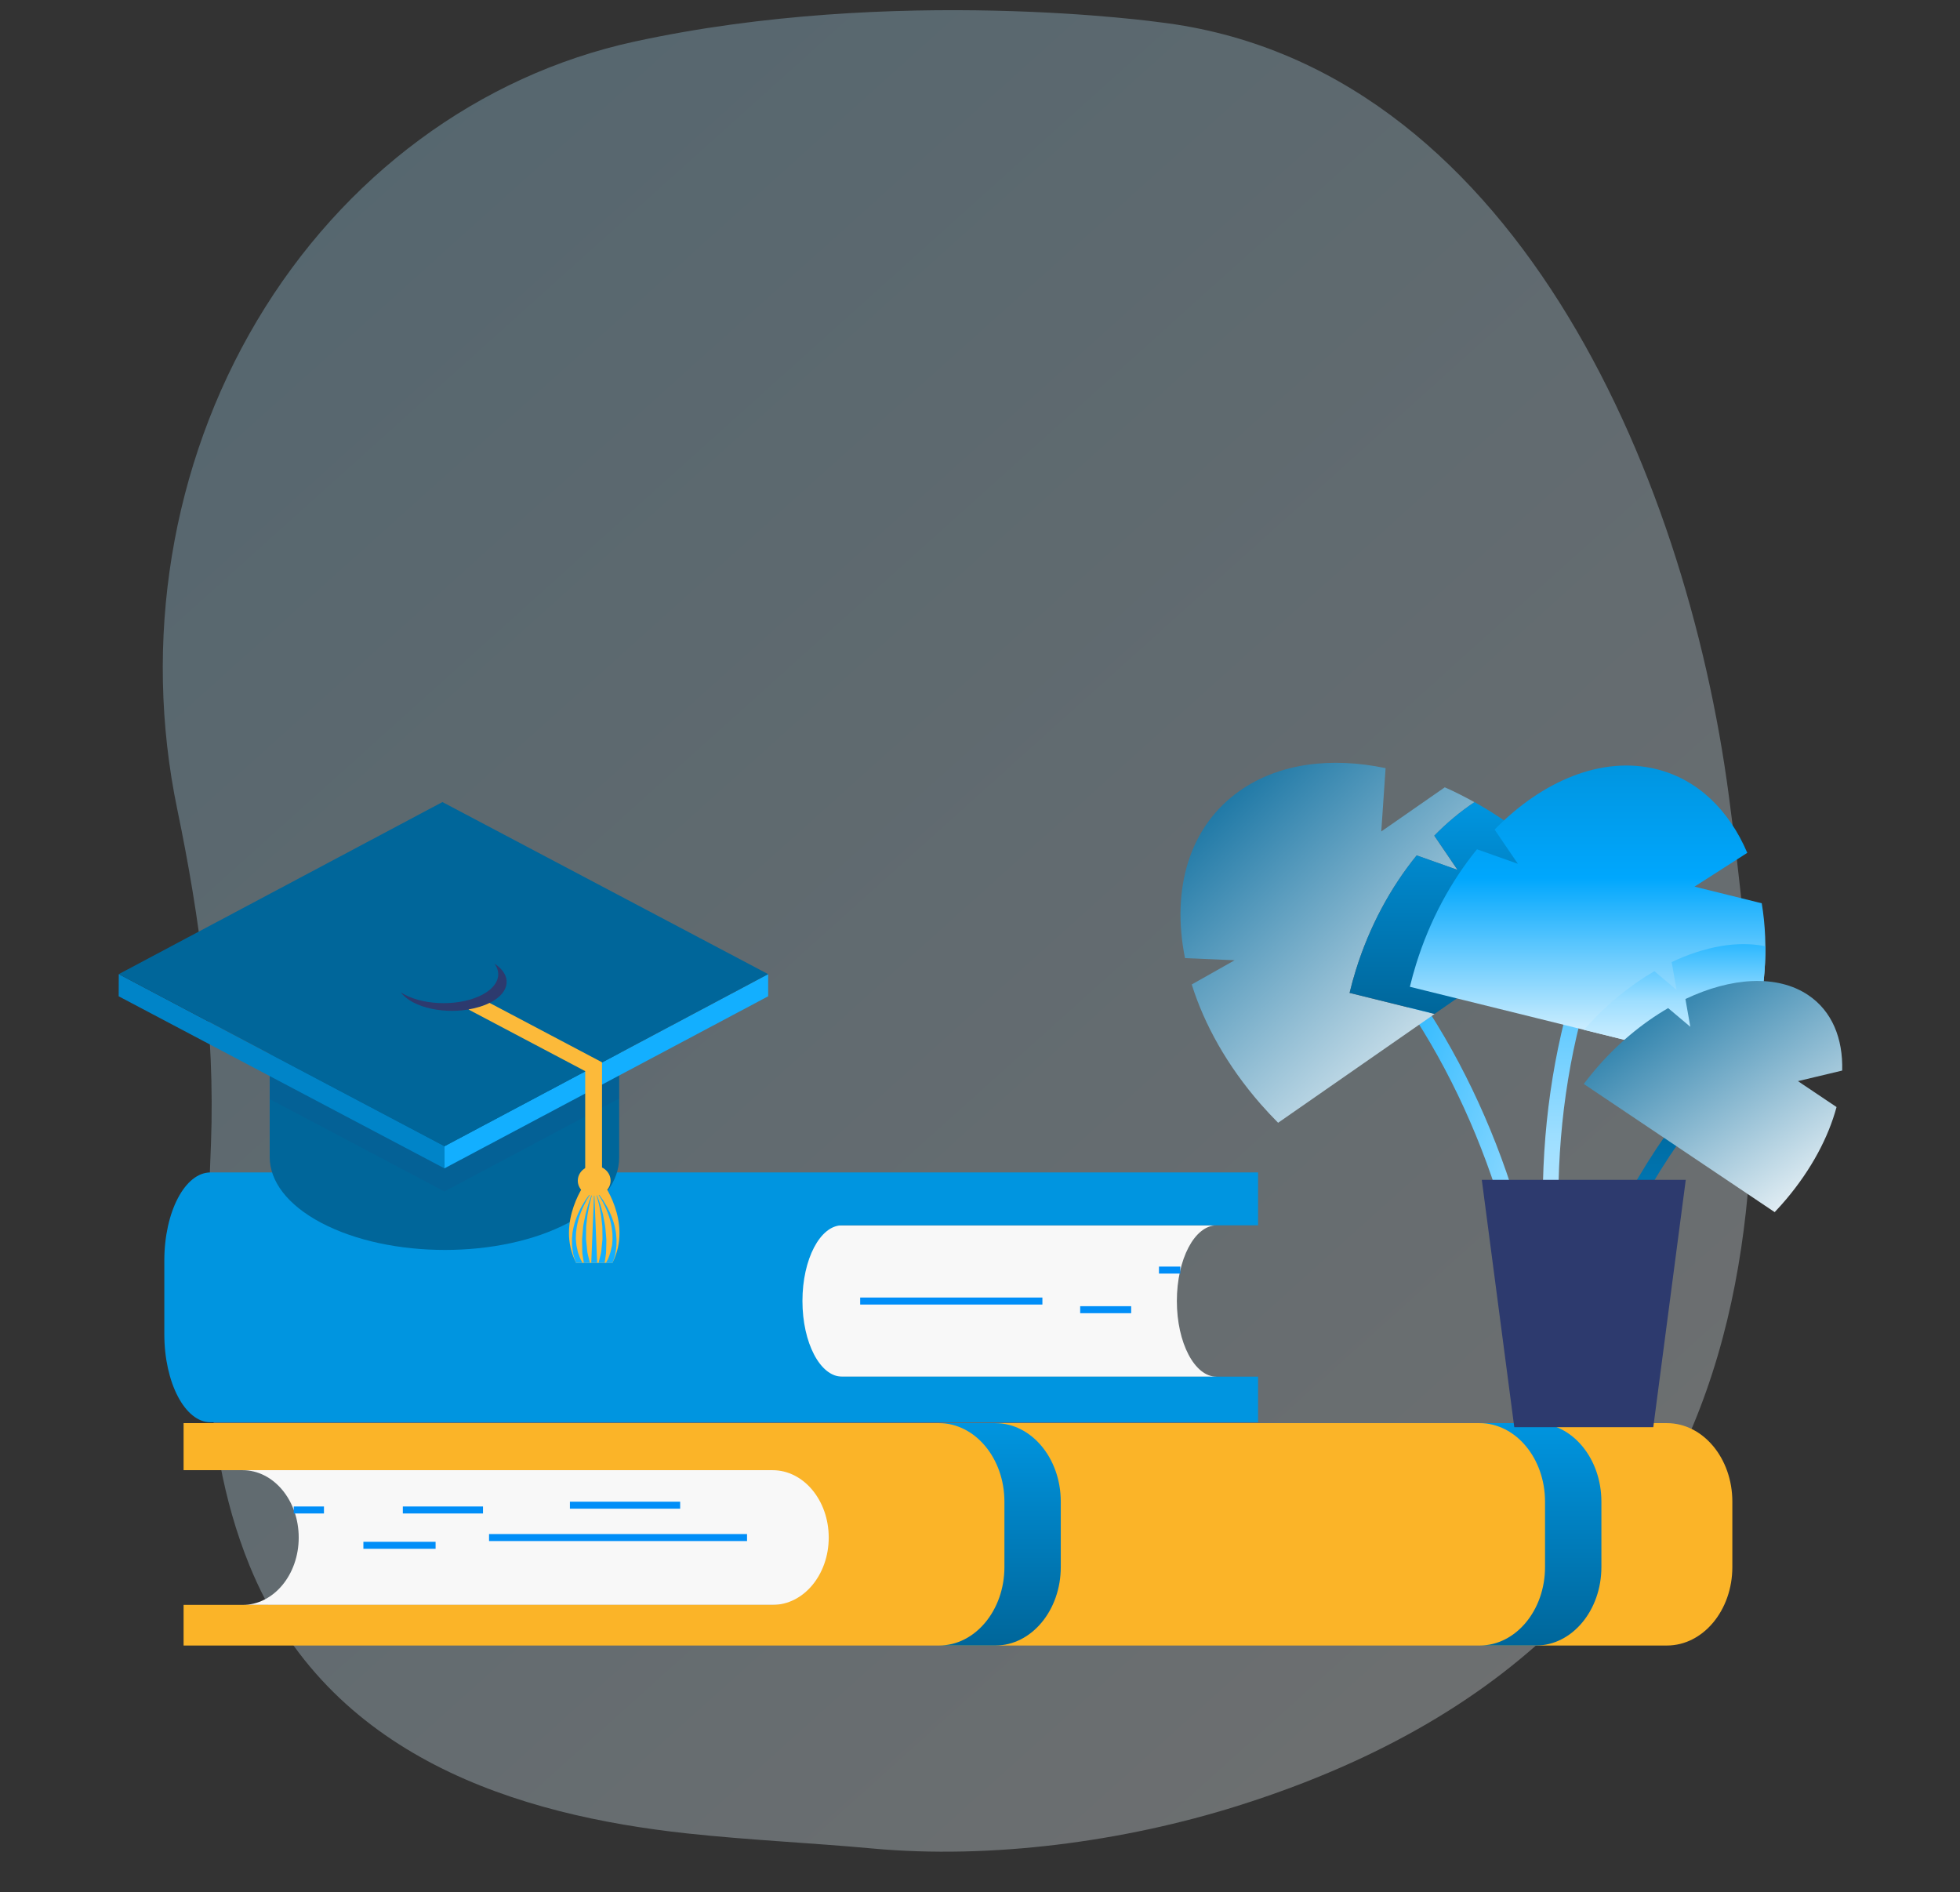 <svg width="578" height="558" viewBox="0 0 578 558" fill="none" xmlns="http://www.w3.org/2000/svg">
<rect x="0" y="0" width="578" height="558" fill="#333333" stroke="none"/>
<path opacity="0.3" d="M509.87 234.933C497.165 138.056 445.072 19.039 342.155 6.583C342.155 6.583 264.017 -4.488 186.99 12.291C141.274 22.251 101.188 51.895 75.823 94.503C50.458 137.11 41.985 189.065 52.267 238.595C58.945 270.765 63.459 304.06 62.22 337.118C60.658 378.808 57.717 422.644 73.539 461.521C96.721 518.484 153.284 535.263 202.638 540.614C220.826 542.586 239.081 543.381 257.284 545.057C292.205 548.272 331.367 543.067 365.024 532.478C536.551 478.507 522.575 331.809 509.87 234.933Z" fill="url(#paint0_linear_661_464)"/>
<path d="M71.531 473.238C80.684 473.238 88.091 464.346 88.091 453.372C88.091 442.397 80.684 433.506 71.531 433.506H260.464V473.238H71.531Z" fill="#F8F8F8"/>
<path d="M244.39 453.372C244.39 442.397 236.983 433.506 227.831 433.506H54.139V419.634H491.565C502.219 419.634 510.864 429.992 510.864 442.778V462.065C510.864 474.85 502.219 485.209 491.565 485.209H54.139V473.22H227.831C236.983 473.238 244.39 464.328 244.39 453.372Z" fill="#FBB428"/>
<path d="M452.948 485.209C463.603 485.209 472.248 474.85 472.248 462.065V442.778C472.248 429.992 463.603 419.634 452.948 419.634H436.328C446.982 419.634 455.627 429.992 455.627 442.778V462.065C455.627 474.85 446.982 485.209 436.328 485.209H452.948Z" fill="url(#paint1_linear_661_464)"/>
<path d="M293.521 485.209C304.175 485.209 312.82 474.85 312.82 462.065V442.778C312.82 429.992 304.175 419.634 293.521 419.634H276.9C287.554 419.634 296.2 429.992 296.2 442.778V462.065C296.2 474.85 287.554 485.209 276.9 485.209H293.521Z" fill="url(#paint2_linear_661_464)"/>
<path d="M220.301 452.34H144.221V454.404H220.301V452.34Z" fill="#008EF8"/>
<path d="M200.577 442.796H168.066V444.86H200.577V442.796Z" fill="#008EF8"/>
<path d="M142.435 444.208H118.793V446.273H142.435V444.208Z" fill="#008EF8"/>
<path d="M128.452 454.622H107.164V456.686H128.452V454.622Z" fill="#008EF8"/>
<path d="M95.536 444.208H86.627V446.273H95.536V444.208Z" fill="#008EF8"/>
<path d="M358.744 405.943C352.291 405.943 347.055 395.946 347.055 383.632C347.055 371.299 352.291 361.321 358.744 361.321H225.314V405.961H358.744V405.943Z" fill="#F8F8F8"/>
<path d="M236.639 383.614C236.639 371.281 241.874 361.302 248.328 361.302H371.002V345.71H62.074C54.545 345.71 48.457 357.354 48.457 371.715V393.375C48.457 407.736 54.565 419.38 62.074 419.38H371.002V405.925H248.328C241.874 405.943 236.639 395.946 236.639 383.614Z" fill="#0095E0"/>
<path d="M307.401 382.599H253.664V384.664H307.401V382.599Z" fill="#008EF8"/>
<path d="M333.58 385.153H318.543V387.218H333.58V385.153Z" fill="#008EF8"/>
<path d="M348.068 373.472H341.777V375.537H348.068V373.472Z" fill="#008EF8"/>
<path d="M454.554 412.668C453.316 412.668 452.302 411.799 452.261 410.694C450.252 364.949 432.759 317.52 405.464 283.781C404.713 282.858 404.957 281.572 405.992 280.902C407.027 280.232 408.468 280.449 409.218 281.373C437.021 315.727 454.859 364.026 456.888 410.531C456.929 411.672 455.954 412.614 454.676 412.668C454.615 412.668 454.595 412.668 454.554 412.668Z" fill="url(#paint3_linear_661_464)"/>
<path d="M397.976 292.782C398.503 290.573 399.112 288.363 399.802 286.136C403.841 273.115 410.152 261.579 417.762 252.234L429.816 256.508L422.957 246.421C426.711 242.6 430.689 239.286 434.809 236.533C431.907 234.922 429.005 233.437 426.062 232.151L407.331 245.172L408.61 226.501C392.618 223.15 377.297 225.034 365.75 233.074C350.651 243.578 345.375 262.213 349.454 282.514L364.086 283.148L351.443 290.283C355.157 302.145 361.935 314.296 371.736 325.524C373.421 327.444 375.146 329.291 376.911 331.066L423.038 298.994L397.976 292.782Z" fill="url(#paint4_linear_661_464)"/>
<path d="M464.762 260.819C455.893 250.659 445.584 242.51 434.829 236.515C430.709 239.268 426.711 242.564 422.977 246.403L429.837 256.49L417.782 252.216C410.172 261.561 403.861 273.097 399.823 286.118C399.133 288.345 398.524 290.555 397.996 292.764L423.059 298.958L469.51 266.65C468.009 264.694 466.426 262.738 464.762 260.819Z" fill="url(#paint5_linear_661_464)"/>
<path d="M464.454 412.687C463.399 412.687 462.466 412.053 462.222 411.093C450.066 364.841 453.313 313.011 470.908 272.445C471.374 271.377 472.694 270.852 473.891 271.268C475.068 271.685 475.677 272.862 475.21 273.93C457.94 313.735 454.754 364.66 466.707 410.151C466.991 411.256 466.22 412.361 464.982 412.632C464.799 412.669 464.617 412.687 464.454 412.687Z" fill="url(#paint6_linear_661_464)"/>
<path d="M519.532 266.342L499.705 261.435L515.271 251.474C509.913 238.906 500.68 229.815 488.463 226.791C472.472 222.843 454.938 230.123 440.753 244.611L447.612 254.698L435.558 250.424C427.948 259.768 421.636 271.304 417.598 284.325C416.908 286.553 416.299 288.762 415.771 290.971L513.789 315.184C514.601 313.047 515.372 310.874 516.062 308.647C520.709 293.742 521.663 279.091 519.532 266.342Z" fill="url(#paint7_linear_661_464)"/>
<path d="M492.967 283.691L494.408 291.877L487.874 286.372C480.527 290.627 473.384 296.477 467.113 303.666L513.809 315.202C514.62 313.065 515.392 310.892 516.081 308.665C519.247 298.469 520.668 288.418 520.587 279.019C512.449 277.335 502.708 279.073 492.967 283.691Z" fill="url(#paint8_linear_661_464)"/>
<path d="M462.406 404.175C462.224 404.175 462.041 404.157 461.838 404.121C460.6 403.849 459.849 402.727 460.154 401.622C468.027 373.371 480.873 347.401 497.25 326.503C497.981 325.561 499.422 325.344 500.457 325.996C501.491 326.648 501.755 327.934 501.025 328.857C484.952 349.339 472.37 374.856 464.618 402.6C464.375 403.542 463.441 404.175 462.406 404.175Z" fill="url(#paint9_linear_661_464)"/>
<path d="M541.593 326.43L530.208 318.788L543.257 315.673C543.521 306.184 540.253 298.125 533.232 293.416C524.059 287.259 510.523 288.164 497.028 294.575L498.469 302.761L491.935 297.255C484.223 301.729 476.714 307.94 470.22 315.637C469.104 316.959 468.069 318.281 467.055 319.621L523.349 357.416C524.506 356.184 525.662 354.917 526.758 353.613C534.206 344.775 539.198 335.322 541.593 326.43Z" fill="url(#paint10_linear_661_464)"/>
<path d="M446.557 420.836H487.55L497.128 347.89H436.979L446.557 420.836Z" fill="#2D3A6E"/>
<path d="M182.591 308.877H79.535V341.266C79.585 348.252 84.643 355.238 94.736 360.568C114.92 371.229 147.553 371.229 167.613 360.568C177.656 355.238 182.64 348.252 182.591 341.266V308.877Z" fill="#00669A"/>
<path opacity="0.1" d="M79.535 324.096L131.063 351.314L182.591 323.915V308.877H79.535V324.096Z" fill="#2D3A6E"/>
<path d="M226.53 287.239V293.771L131.062 344.51L131.087 337.978L226.53 287.239Z" fill="#13AFFF"/>
<path d="M131.088 337.978L131.063 344.51L35 293.771L35.025 287.239L131.088 337.978Z" fill="#0084C8"/>
<path d="M226.531 287.239L131.088 337.978L35.025 287.239L130.468 236.5L226.531 287.239Z" fill="#00669A"/>
<path d="M145.815 284.131C148.072 287.193 146.906 290.822 142.244 293.295C135.971 296.629 125.705 296.629 119.357 293.295C118.935 293.068 118.539 292.841 118.191 292.592C118.985 293.68 120.2 294.678 121.837 295.563C128.16 298.897 138.426 298.897 144.724 295.563C150.601 292.433 150.948 287.488 145.815 284.131Z" fill="#2D3A6E"/>
<path d="M144.381 295.722C142.571 296.629 140.488 297.242 138.257 297.627L138.207 297.695L172.575 315.841V349.115H177.535V313.232L144.381 295.722Z" fill="#FCBA3A"/>
<path d="M177.358 348.139H177.011H173.44H173.093C173.093 348.139 163.72 360.251 169.894 372.386C171.332 372.386 172.473 372.386 173.415 372.386H173.44C173.515 372.386 174.06 372.386 177.061 372.386C177.061 372.386 177.061 372.386 177.085 372.386C178.003 372.386 179.168 372.386 180.606 372.386C186.731 360.251 177.358 348.139 177.358 348.139Z" fill="#FCBA3A"/>
<path d="M178.602 370.39C178.825 369.279 178.726 367.94 178.801 366.557C178.825 365.854 178.825 365.128 178.726 364.402C178.652 363.676 178.578 362.928 178.528 362.202C178.478 361.453 178.305 360.75 178.181 360.024C178.032 359.321 177.908 358.618 177.784 357.938C177.387 356.622 177.139 355.375 176.743 354.377C176.073 352.313 175.453 351.042 175.453 351.042C175.453 351.042 175.974 352.381 176.47 354.49C176.767 355.533 176.941 356.781 177.214 358.096C177.288 358.754 177.362 359.457 177.462 360.161C177.536 360.864 177.66 361.567 177.635 362.293C177.635 363.018 177.66 363.722 177.66 364.425C177.71 365.128 177.66 365.808 177.561 366.489C177.387 367.804 177.387 369.052 177.09 370.072C176.842 371.025 176.668 371.796 176.519 372.386C176.693 372.386 176.867 372.386 177.065 372.386C177.065 372.386 177.065 372.386 177.09 372.386C177.462 372.386 177.883 372.386 178.305 372.386C178.379 371.819 178.478 371.184 178.602 370.39Z" fill="#13AFFF"/>
<path d="M173.394 370.072C173.097 369.074 173.121 367.804 172.923 366.489C172.824 365.831 172.799 365.128 172.824 364.425C172.824 363.722 172.849 362.996 172.849 362.293C172.824 361.567 172.948 360.864 173.022 360.161C173.097 359.457 173.196 358.754 173.27 358.096C173.543 356.781 173.716 355.511 174.014 354.49C174.51 352.381 175.031 351.042 175.031 351.042C175.031 351.042 174.411 352.313 173.741 354.377C173.344 355.397 173.097 356.645 172.7 357.938C172.576 358.618 172.427 359.299 172.278 360.024C172.154 360.75 171.956 361.453 171.931 362.202C171.857 362.95 171.782 363.676 171.733 364.402C171.634 365.128 171.634 365.854 171.658 366.557C171.733 367.963 171.609 369.301 171.857 370.39C171.981 371.184 172.08 371.819 172.179 372.386C172.601 372.386 173.047 372.386 173.394 372.386H173.419C173.444 372.386 173.592 372.386 173.964 372.386C173.816 371.796 173.617 371.025 173.394 370.072Z" fill="#13AFFF"/>
<path d="M181.626 368.643C181.75 367.94 181.824 367.215 181.799 366.421C181.849 365.649 181.775 364.856 181.7 364.062C181.651 363.268 181.427 362.474 181.303 361.703C180.56 358.573 179.097 355.851 177.882 353.968C176.642 352.086 175.625 351.042 175.625 351.042C175.625 351.042 176.542 352.199 177.634 354.173C178.7 356.146 179.94 358.958 180.386 361.952C180.46 362.701 180.634 363.449 180.609 364.198C180.634 364.946 180.659 365.649 180.56 366.353C180.535 367.056 180.411 367.714 180.237 368.303C180.113 368.916 179.964 369.505 179.766 370.004C179.444 371.048 179.022 371.819 178.7 372.363C178.675 372.386 178.675 372.386 178.675 372.409C179.245 372.409 179.865 372.409 180.584 372.409C180.708 372.159 180.808 371.91 180.907 371.637C181.006 371.297 181.13 370.98 181.229 370.594C181.427 370.004 181.527 369.347 181.626 368.643Z" fill="#13AFFF"/>
<path d="M175.229 351.042L174.361 372.386C174.758 372.386 175.304 372.386 176.097 372.386L175.229 351.042Z" fill="#13AFFF"/>
<path d="M171.756 372.341C171.434 371.796 171.037 371.025 170.69 369.982C170.467 369.483 170.343 368.916 170.219 368.281C170.045 367.668 169.946 367.01 169.897 366.33C169.797 365.627 169.797 364.924 169.847 364.175C169.822 363.427 169.996 362.701 170.07 361.93C170.541 358.936 171.781 356.123 172.847 354.15C173.938 352.177 174.856 351.02 174.856 351.02C174.856 351.02 173.864 352.086 172.599 353.946C171.384 355.828 169.921 358.55 169.177 361.68C169.029 362.474 168.806 363.245 168.781 364.039C168.682 364.833 168.632 365.627 168.682 366.398C168.657 367.169 168.731 367.918 168.855 368.621C168.954 369.324 169.054 369.982 169.252 370.571C169.351 370.957 169.45 371.274 169.574 371.615C169.698 371.864 169.773 372.114 169.897 372.386C170.591 372.386 171.236 372.386 171.806 372.386C171.781 372.363 171.781 372.363 171.756 372.341Z" fill="#13AFFF"/>
<path d="M170.391 348.139C170.391 345.69 172.548 343.716 175.226 343.716C177.904 343.716 180.061 345.69 180.061 348.139C180.061 350.589 177.904 352.562 175.226 352.562C172.548 352.562 170.391 350.589 170.391 348.139Z" fill="#FCBA3A"/>
<defs>
<linearGradient id="paint0_linear_661_464" x1="48" y1="3" x2="532.856" y2="541.847" gradientUnits="userSpaceOnUse">
<stop stop-color="#9DDAF9"/>
<stop offset="1" stop-color="white"/>
</linearGradient>
<linearGradient id="paint1_linear_661_464" x1="454.288" y1="419.634" x2="454.288" y2="485.209" gradientUnits="userSpaceOnUse">
<stop stop-color="#0095E0"/>
<stop offset="1" stop-color="#00669A"/>
</linearGradient>
<linearGradient id="paint2_linear_661_464" x1="294.86" y1="419.634" x2="294.86" y2="485.209" gradientUnits="userSpaceOnUse">
<stop stop-color="#0095E0"/>
<stop offset="1" stop-color="#00669A"/>
</linearGradient>
<linearGradient id="paint3_linear_661_464" x1="401.916" y1="301.657" x2="480.55" y2="328.658" gradientUnits="userSpaceOnUse">
<stop stop-color="#1AB2FF"/>
<stop offset="1" stop-color="#BAE8FF"/>
</linearGradient>
<linearGradient id="paint4_linear_661_464" x1="348.125" y1="224.921" x2="443.313" y2="324.995" gradientUnits="userSpaceOnUse">
<stop stop-color="#00669A"/>
<stop offset="1" stop-color="white"/>
</linearGradient>
<linearGradient id="paint5_linear_661_464" x1="433.753" y1="236.515" x2="433.753" y2="298.958" gradientUnits="userSpaceOnUse">
<stop stop-color="#0095E0"/>
<stop offset="1" stop-color="#00669A"/>
</linearGradient>
<linearGradient id="paint6_linear_661_464" x1="465.164" y1="271.125" x2="465.164" y2="424.012" gradientUnits="userSpaceOnUse">
<stop stop-color="#2CB8FF"/>
<stop offset="0.417" stop-color="#9DDEFF"/>
<stop offset="1" stop-color="#F8FDFF"/>
</linearGradient>
<linearGradient id="paint7_linear_661_464" x1="468.192" y1="225.727" x2="468.192" y2="315.184" gradientUnits="userSpaceOnUse">
<stop stop-color="#0095E0"/>
<stop offset="0.37" stop-color="#00A7FD"/>
<stop offset="1" stop-color="white"/>
</linearGradient>
<linearGradient id="paint8_linear_661_464" x1="493.852" y1="278.389" x2="493.852" y2="318.147" gradientUnits="userSpaceOnUse">
<stop stop-color="#2CB8FF"/>
<stop offset="0.417" stop-color="#9DDEFF"/>
<stop offset="1" stop-color="#F8FDFF"/>
</linearGradient>
<linearGradient id="paint9_linear_661_464" x1="480.763" y1="325.621" x2="480.763" y2="404.175" gradientUnits="userSpaceOnUse">
<stop stop-color="#00669A"/>
<stop offset="0.451" stop-color="#007DBD"/>
<stop offset="1" stop-color="white"/>
</linearGradient>
<linearGradient id="paint10_linear_661_464" x1="467.055" y1="289.251" x2="524.413" y2="371.814" gradientUnits="userSpaceOnUse">
<stop stop-color="#00669A"/>
<stop offset="1" stop-color="white"/>
</linearGradient>
</defs>
</svg>
